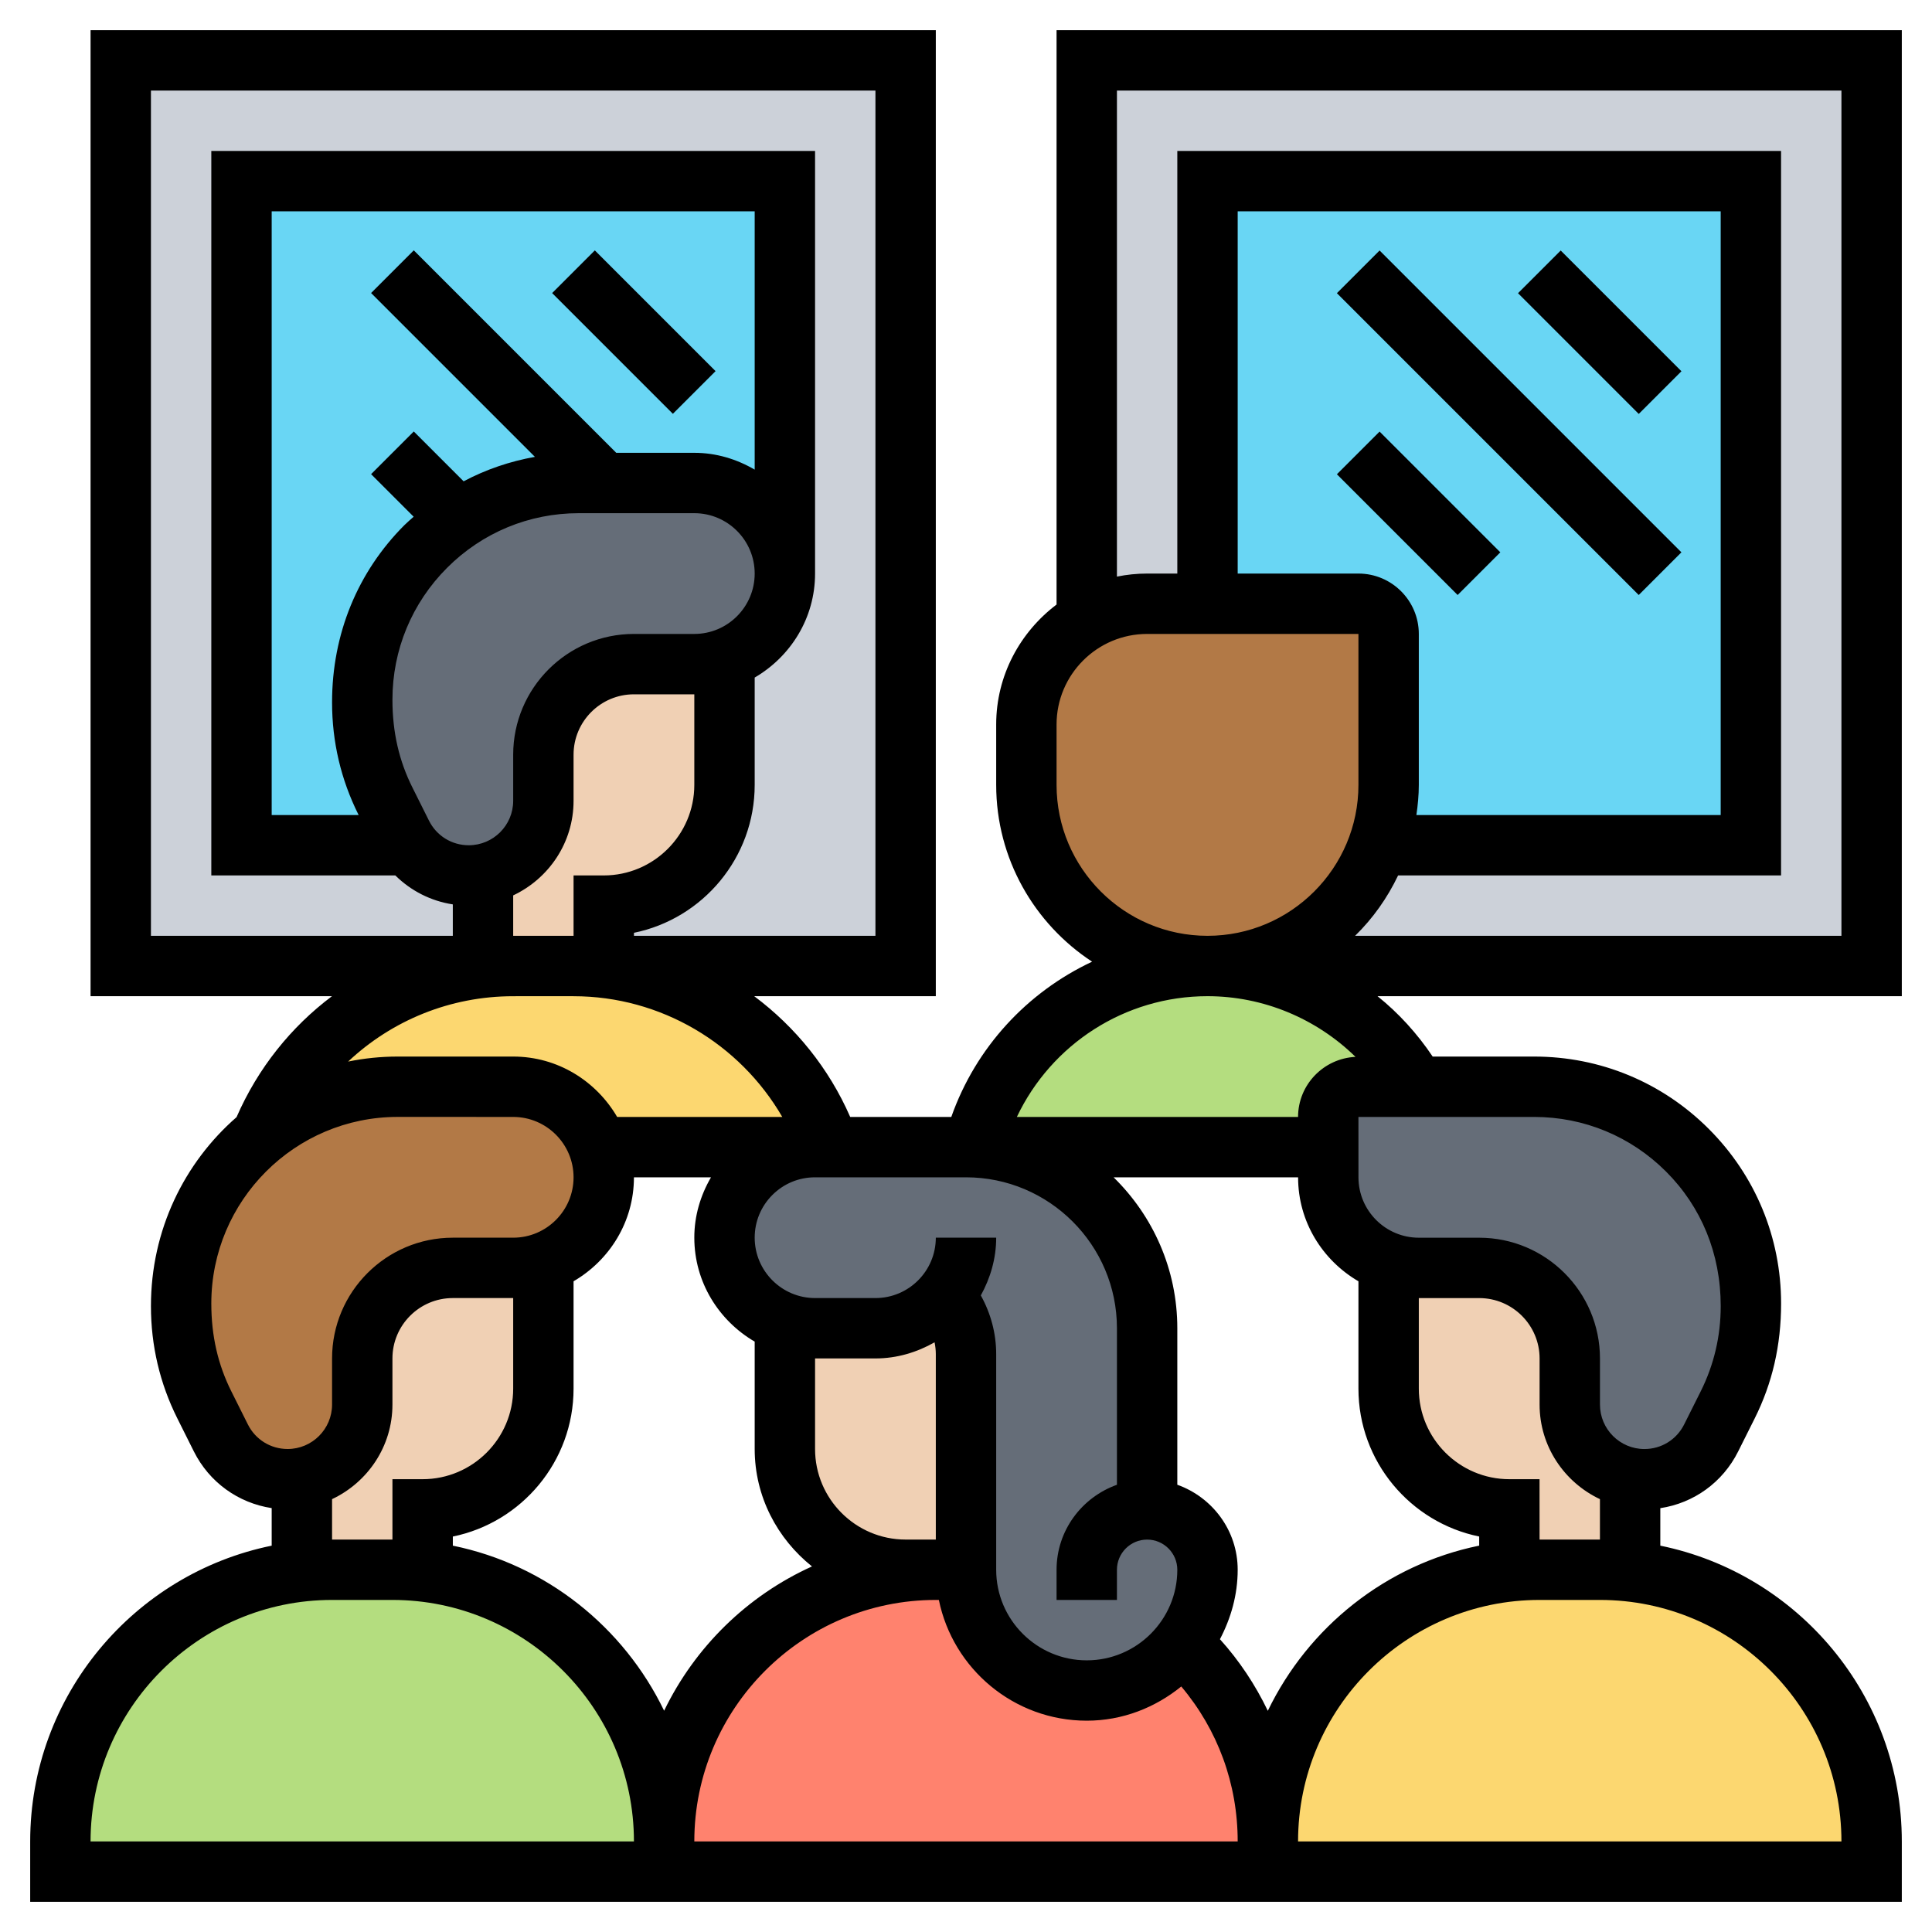 <svg id="_x33_0" enable-background="new 0 0 64 64" height="512" viewBox="0 0 64 64" width="512" xmlns="http://www.w3.org/2000/svg"><g><g><g><path d="m22 61v1h-20v-1c0-4.63 3.5-8.45 8-8.94.33-.04.66-.06 1-.06h2c.33 0 .66.02.99.06 4.5.49 8.01 4.3 8.01 8.94z" fill="#b4dd7f"/></g><g><path d="m53 52c.34 0 .67.02 1 .06 4.5.49 8 4.31 8 8.94v1h-20v-1c0-4.63 3.5-8.45 8-8.94.33-.04.66-.06 1-.06z" fill="#fcd770"/></g><g><path d="m19 32c3.92 0 7.25 2.5 8.49 6h-.49-7l-.16.06c-.14-.45-.39-.85-.72-1.18-.54-.54-1.29-.88-2.12-.88h-3.82c-1.71 0-3.28.59-4.51 1.59 1.22-2.98 4-5.17 7.33-5.53.33-.04.66-.06 1-.06z" fill="#fcd770"/></g><g><path d="m42 61v1h-20v-1c0-4.97 4.03-9 9-9h1c0 2.21 1.79 4 4 4 1.1 0 2.1-.45 2.83-1.17.12-.12.23-.25.34-.39 1.74 1.65 2.83 3.98 2.83 6.56z" fill="#ff826e"/></g><g><path d="m46.93 36h-1.93c-.55 0-1 .45-1 1v1h-11.75c.89-3.45 4.02-6 7.75-6 1.48 0 2.87.4 4.06 1.1s2.18 1.7 2.87 2.9z" fill="#b4dd7f"/></g><g><path d="m16 28.96v3.04h-12v-30h26v30h-10v-2c2.21 0 4-1.79 4-4v-4.17-.01c1.17-.4 2-1.51 2-2.82v-13h-18v22h5.54l.01-.01c.45.63 1.18 1.01 1.98 1.01.16 0 .32-.02.47-.04z" fill="#ccd1d9"/></g><g><path d="m45.66 28h12.34v-22h-18v14h-2c-.73 0-1.41.2-2 .54v-18.54h26v30h-22c2.61 0 4.84-1.67 5.66-4z" fill="#ccd1d9"/></g><g><path d="m40 6h18v22h-12.34c.22-.63.34-1.3.34-2v-5c0-.55-.45-1-1-1h-5z" fill="#69d6f4"/></g><g><path d="m26 6v13c0-.83-.34-1.58-.88-2.12s-1.29-.88-2.12-.88h-3-.82c-1.47 0-2.84.44-3.98 1.2-1.93 1.29-3.2 3.49-3.2 5.98v.09c0 1.15.26 2.26.77 3.27l.55 1.09c.06.13.14.25.23.36l-.01.01h-5.54v-22z" fill="#69d6f4"/></g><g><path d="m19.84 38.06c.11.29.16.61.16.94 0 1.31-.83 2.42-2 2.82-.31.12-.65.18-1 .18h-2c-1.66 0-3 1.34-3 3v1.53c0 1.2-.86 2.21-2 2.42-.15.03-.31.05-.47.05-.94 0-1.79-.53-2.21-1.37l-.55-1.09c-.51-1.01-.77-2.12-.77-3.27v-.09c0-2.25 1.04-4.27 2.67-5.59 1.23-1 2.8-1.59 4.51-1.59h3.82c.83 0 1.58.34 2.12.88.33.33.58.73.72 1.18z" fill="#b27946"/></g><g><path d="m58 43.18v.09c0 1.15-.26 2.26-.77 3.27l-.55 1.09c-.41.84-1.27 1.37-2.21 1.37-.16 0-.32-.02-.47-.04-1.14-.22-2-1.23-2-2.43v-1.53c0-1.66-1.34-3-3-3h-2c-.35 0-.69-.06-1-.18-1.17-.4-2-1.51-2-2.82v-1-1c0-.55.45-1 1-1h1.93 3.89c3.97 0 7.18 3.21 7.18 7.18z" fill="#656d78"/></g><g><path d="m38 50c.55 0 1.05.22 1.41.59.37.36.59.86.59 1.41 0 .92-.31 1.76-.83 2.44-.11.14-.22.27-.34.39-.73.72-1.73 1.17-2.83 1.17-2.21 0-4-1.79-4-4v-7.15c0-.71-.26-1.39-.7-1.92-.55.65-1.38 1.07-2.3 1.07h-2c-.35 0-.69-.06-1-.18-1.17-.4-2-1.51-2-2.82 0-.83.34-1.58.88-2.12s1.29-.88 2.12-.88h.49 4.51c3.31 0 6 2.69 6 6z" fill="#656d78"/></g><g><path d="m54 48.96v3.09.01c-.33-.04-.66-.06-1-.06h-2c-.34 0-.67.02-1 .06v-.01-2.05c-2.21 0-4-1.79-4-4v-4.17-.01c.31.12.65.18 1 .18h2c1.66 0 3 1.34 3 3v1.53c0 1.2.86 2.21 2 2.43z" fill="#f0d0b4"/></g><g><path d="m31.3 42.93c.44.53.7 1.21.7 1.92v7.15h-1-1c-2.21 0-4-1.79-4-4v-4.17-.01c.31.12.65.18 1 .18h2c.92 0 1.75-.42 2.3-1.07z" fill="#f0d0b4"/></g><g><path d="m14 52-.01.06c-.33-.04-.66-.06-.99-.06h-2c-.34 0-.67.02-1 .06v-3.11c1.14-.21 2-1.22 2-2.42v-1.53c0-1.66 1.34-3 3-3h2c.35 0 .69-.06 1-.18v.01 4.17c0 2.21-1.79 4-4 4z" fill="#f0d0b4"/></g><g><path d="m24 21.83v4.17c0 2.21-1.79 4-4 4v2h-1-2-1v-3.04c1.14-.22 2-1.23 2-2.43v-1.53c0-1.66 1.34-3 3-3h2c.35 0 .69-.06 1-.18z" fill="#f0d0b4"/></g><g><path d="m18 26.53c0 1.2-.86 2.21-2 2.43-.15.02-.31.04-.47.04-.8 0-1.53-.38-1.98-1.01-.09-.11-.17-.23-.23-.36l-.55-1.09c-.51-1.01-.77-2.12-.77-3.27v-.09c0-2.49 1.27-4.69 3.2-5.98 1.14-.76 2.51-1.2 3.98-1.2h.82 3c.83 0 1.58.34 2.12.88s.88 1.29.88 2.12c0 1.31-.83 2.42-2 2.82-.31.12-.65.18-1 .18h-2c-1.66 0-3 1.34-3 3z" fill="#656d78"/></g><g><path d="m46 21v5c0 .7-.12 1.37-.34 2-.82 2.33-3.05 4-5.66 4-3.31 0-6-2.69-6-6v-2c0-1.48.8-2.77 2-3.46.59-.34 1.27-.54 2-.54h2 5c.55 0 1 .45 1 1z" fill="#b27946"/></g></g><g><path d="m63 1h-28v19.026c-1.207.914-2 2.348-2 3.974v2c0 2.449 1.267 4.605 3.177 5.857-2.144 1.006-3.85 2.834-4.664 5.143h-3.349c-.705-1.614-1.814-2.979-3.18-4h6.016v-32h-28v32h7.997c-1.355 1.017-2.453 2.382-3.161 4.007-1.733 1.511-2.836 3.743-2.836 6.258 0 1.309.294 2.56.874 3.72l.548 1.096c.512 1.023 1.472 1.709 2.578 1.877v1.244c-4.559.929-8 4.969-8 9.798v2h62v-2c0-4.829-3.441-8.869-8-9.798v-1.242c1.107-.167 2.067-.854 2.578-1.877l.549-1.097c.58-1.161.874-2.412.874-3.806 0-2.185-.851-4.239-2.396-5.784s-3.599-2.396-5.784-2.396h-.001-3.361c-.512-.762-1.125-1.437-1.827-2h17.368zm-28 25v-2c0-1.654 1.346-3 3-3h7v5c0 2.757-2.243 5-5 5s-5-2.243-5-5zm10-7h-4v-12h16v20h-10.08c.047-.328.08-.66.08-1v-5c0-1.103-.897-2-2-2zm-1.999 20v.001c0 1.473.81 2.749 1.999 3.443v3.556c0 2.414 1.721 4.435 4 4.899v.302c-3.094.631-5.664 2.7-7.002 5.472-.412-.858-.942-1.659-1.586-2.372.363-.692.588-1.467.588-2.301 0-1.302-.839-2.402-2-2.816v-5.184c0-1.958-.81-3.728-2.111-5zm-10.51 3.913c.314-.571.509-1.217.509-1.913h-2c0 1.103-.897 2-2 2h-1.999c-1.103 0-2-.897-2.001-2 0-.534.208-1.036.585-1.414.378-.378.88-.586 1.414-.586h5.001c2.757 0 5 2.243 5 5v5.185c-1.161.414-2 1.514-2 2.816v1h2v-1c0-.551.448-1 1-1s1 .449 1 1c0 1.654-1.346 3-3 3s-3-1.346-3-3v-7.146c0-.684-.18-1.351-.509-1.942zm-13.491 3.087v-3.556c1.19-.694 2-1.97 2-3.444h2.553c-.352.603-.554 1.284-.553 2 .001 1.473.811 2.749 2 3.443v3.557c0 1.579.751 2.973 1.898 3.89-2.141.968-3.877 2.668-4.898 4.78-1.338-2.77-3.906-4.838-6.999-5.468v-.302c2.278-.465 3.999-2.486 3.999-4.9zm11 5c-1.654 0-3-1.346-3-3v-3h.001 1.999c.715 0 1.377-.204 1.959-.534.025.128.041.257.041.388v6.146zm-5-35.443c-.591-.345-1.268-.557-2-.557h-2.586l-6.707-6.707-1.414 1.414 5.427 5.427c-.828.148-1.624.418-2.362.81l-1.651-1.651-1.414 1.414 1.41 1.41c-.103.093-.209.181-.308.28-1.544 1.545-2.395 3.599-2.395 5.869 0 1.309.294 2.561.874 3.72l.007.014h-2.881v-20h16zm-12 7.622c0-1.65.643-3.201 1.81-4.369 1.166-1.167 2.715-1.81 4.364-1.81h.001 3.825c1.103 0 2 .897 2 2s-.897 2-2 2h-2c-2.206 0-4 1.794-4 4v1.528c0 .812-.66 1.472-1.472 1.472-.562 0-1.066-.312-1.317-.814l-.548-1.097c-.44-.877-.663-1.828-.663-2.91zm4 6.482c1.178-.556 2-1.746 2-3.133v-1.528c0-1.103.897-2 2-2h2v3c0 1.654-1.346 3-3 3h-1v2h-2zm-12-26.661h24v28h-7.999v-.1c2.278-.464 3.999-2.485 3.999-4.899v-3.556c1.19-.694 2-1.97 2-3.444v-14.001h-20v24h6.096c.515.509 1.176.848 1.904.959v1.041h-10zm12 30.001 2-.001v.001c2.884 0 5.502 1.565 6.914 3.999h-5.47c-.694-1.189-1.969-2-3.443-2h-3.825c-.563 0-1.113.057-1.644.166 1.45-1.363 3.383-2.165 5.468-2.165zm-8.789 14.185-.548-1.096c-.44-.879-.663-1.83-.663-2.911 0-3.408 2.77-6.18 6.175-6.18l3.825.001c1.103 0 2 .898 2 2 0 1.103-.897 2-2 2h-2c-2.206 0-4 1.794-4 4v1.528c0 .811-.66 1.472-1.472 1.472-.561 0-1.066-.312-1.317-.814zm2.789 2.475c1.178-.556 2-1.746 2-3.133v-1.528c0-1.103.897-2 2-2h2v3c0 1.654-1.346 3-3 3h-1v2h-2zm-8 11.339c0-4.411 3.589-8 8-8h2c4.411 0 8 3.589 8 8zm20 0c0-4.411 3.589-8 8-8h.101c.465 2.279 2.484 4 4.899 4 1.191 0 2.271-.436 3.131-1.133 1.209 1.435 1.869 3.224 1.869 5.133zm38 0h-18c0-4.411 3.589-8 8-8h2c4.411 0 8 3.589 8 8zm-10-10-.001-2h-1c-1.653 0-2.999-1.346-2.999-3v-2.999h.002 1.999c1.103 0 2 .897 2 2v1.528c0 1.386.822 2.576 1.999 3.132v1.339zm-.179-14c1.65 0 3.202.643 4.369 1.81 1.168 1.167 1.811 2.719 1.811 4.456 0 .994-.223 1.945-.663 2.825l-.549 1.097c-.251.502-.755.813-1.316.813-.812 0-1.472-.661-1.472-1.472v-1.528c0-2.206-1.794-4-4-4h-1.999c-1.104 0-2.001-.897-2.001-2l-.001-2.001zm-5.918-1.99c-1.056.052-1.902.92-1.903 1.99h-9.315c1.14-2.404 3.572-4 6.315-4 1.852 0 3.609.743 4.903 2.01zm16.097-4.01h-16.111c.587-.574 1.068-1.251 1.425-2h12.686v-24h-20v14h-1c-.342 0-.677.035-1 .101v-16.101h24z"/><path d="m52 8.172h2v5.657h-2z" transform="matrix(.707 -.707 .707 .707 7.745 40.699)"/><path d="m46 14.172h2v5.657h-2z" transform="matrix(.707 -.707 .707 .707 1.745 38.213)"/><path d="m49 6.929h2v14.142h-2z" transform="matrix(.707 -.707 .707 .707 4.745 39.456)"/><path d="m20 8.172h2v5.657h-2z" transform="matrix(.707 -.707 .707 .707 -1.627 18.071)"/></g></g></svg>